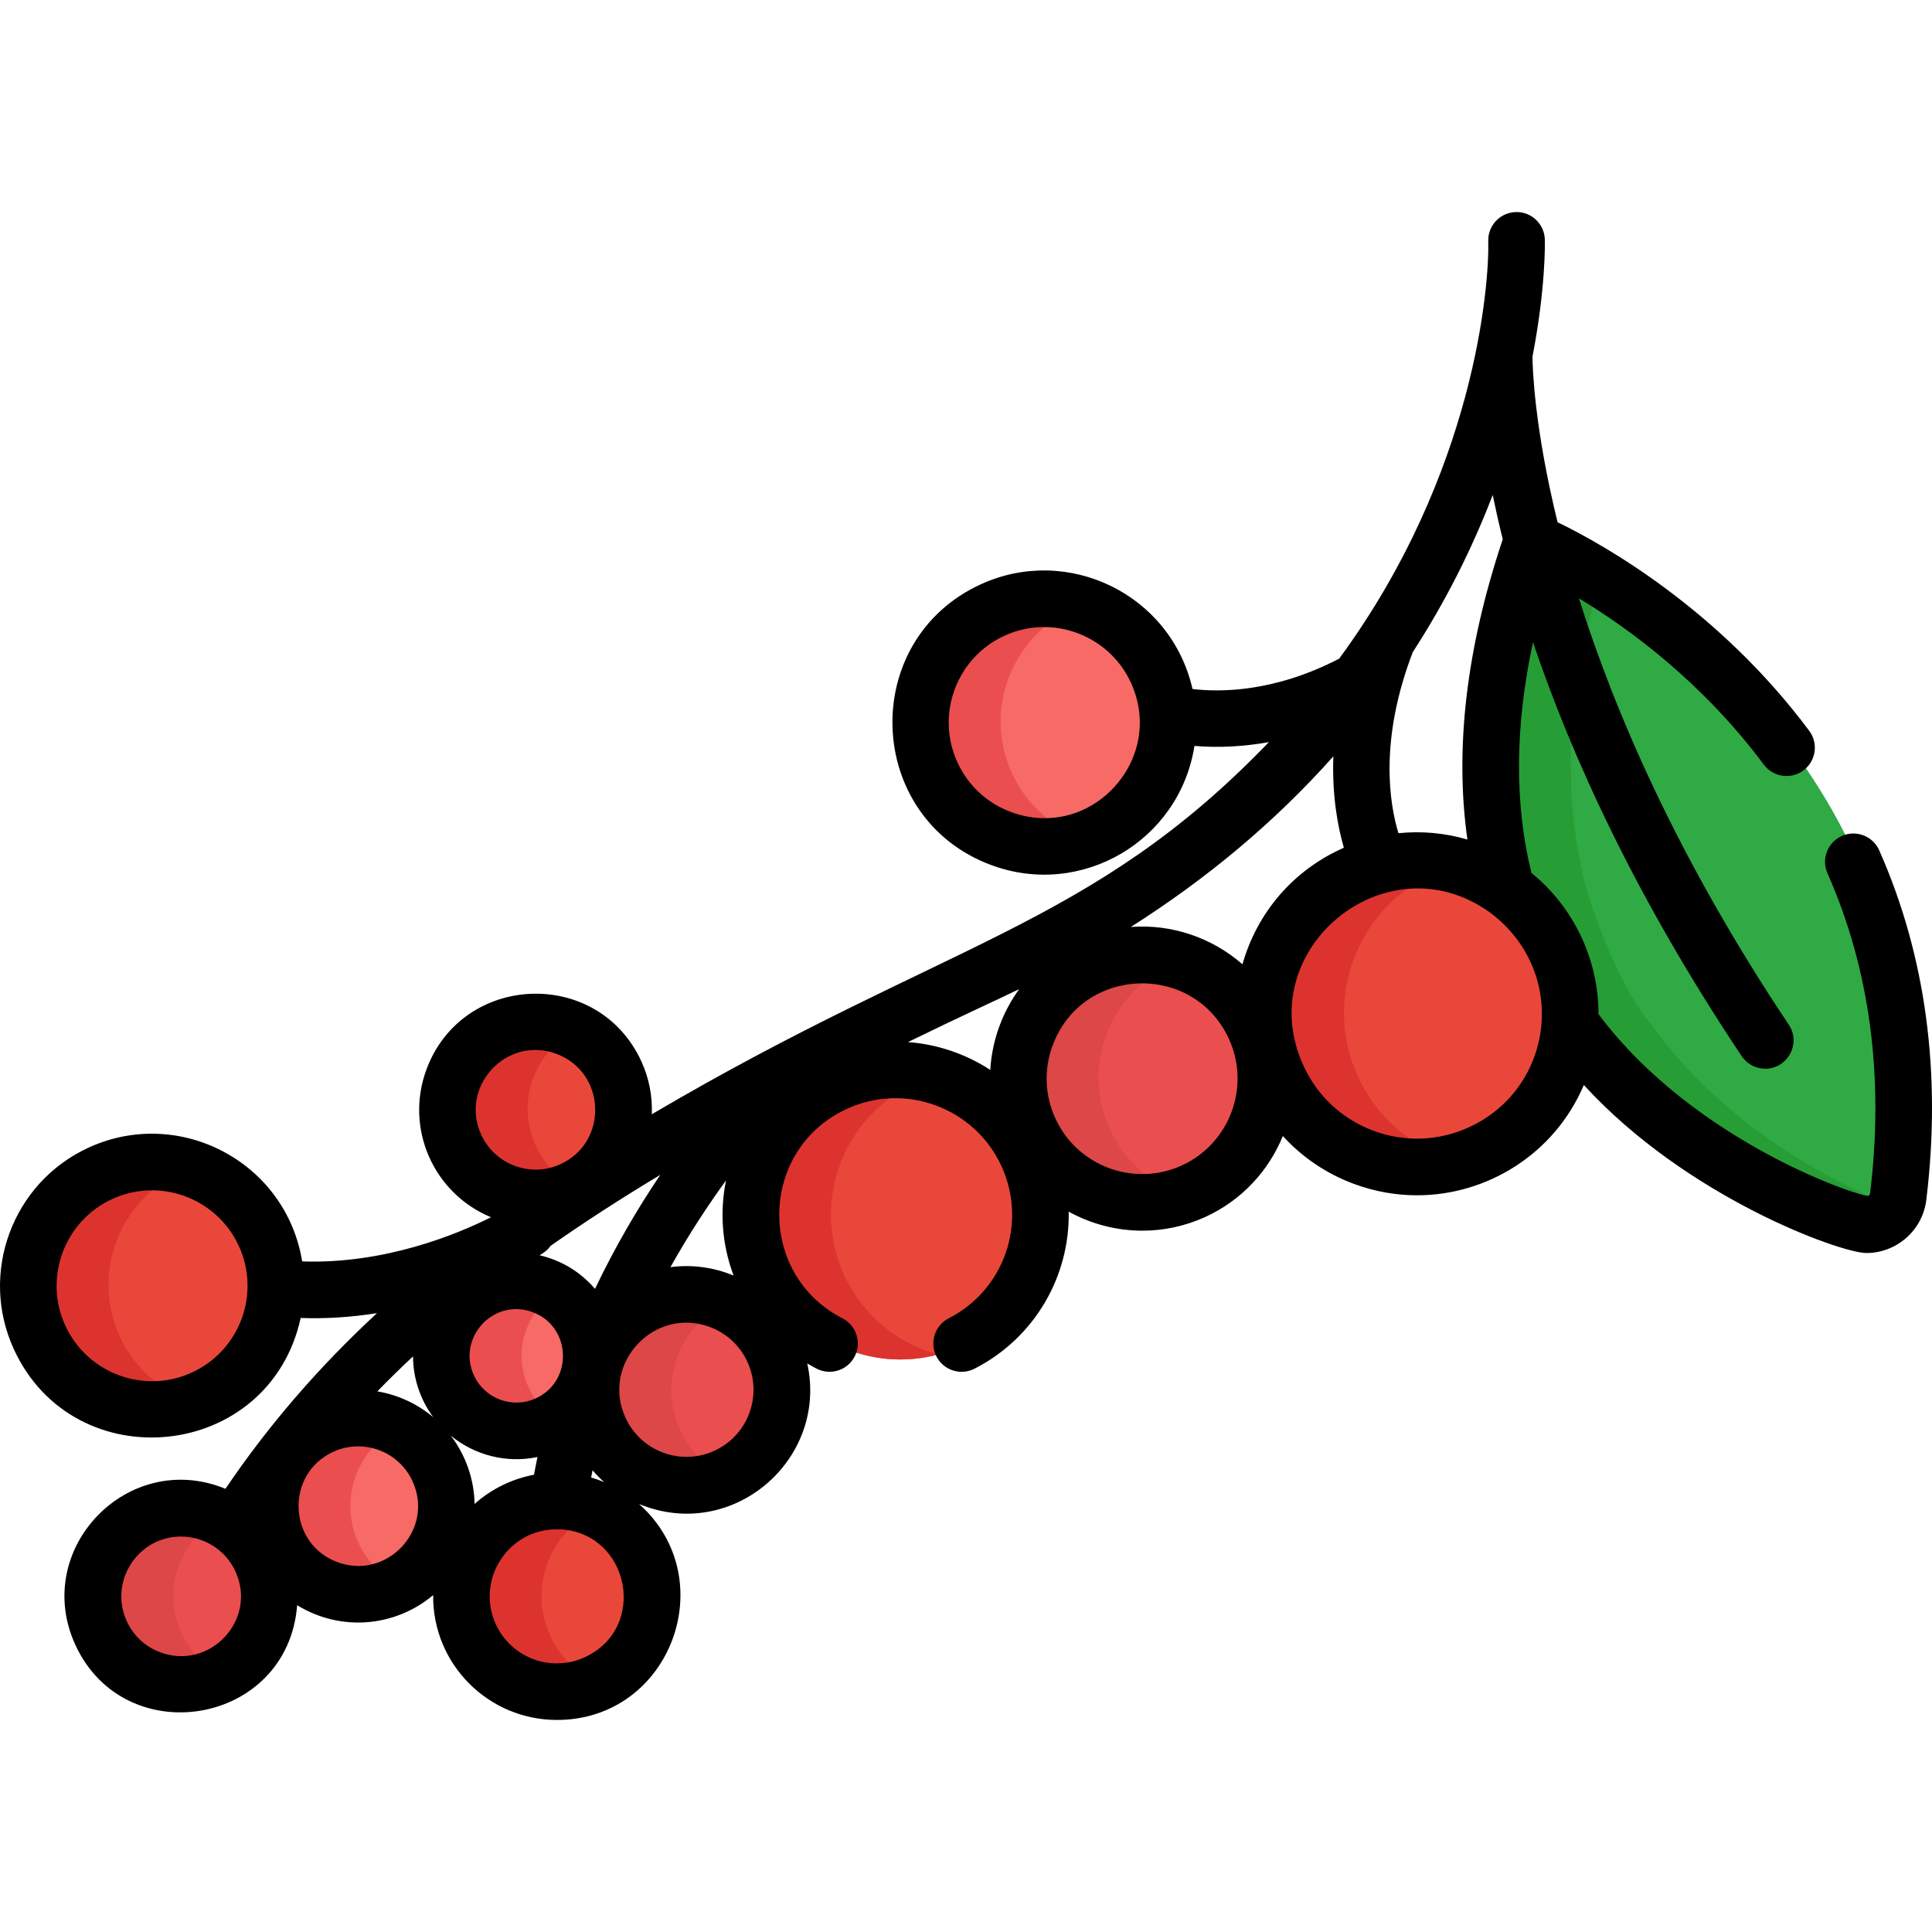 <?xml version="1.0" encoding="iso-8859-1"?>
<!-- Generator: Adobe Illustrator 19.0.0, SVG Export Plug-In . SVG Version: 6.00 Build 0)  -->
<svg version="1.1" id="Capa_1" xmlns="http://www.w3.org/2000/svg" xmlns:xlink="http://www.w3.org/1999/xlink" x="0px" y="0px"
	 viewBox="0 0 512 512" style="enable-background:new 0 0 512 512;" xml:space="preserve">
<path style="fill:#30AA44;" d="M413.669,251.756c-3.038-6.635-7.647-12.048-13.175-16.023c-6.372-23.39-6.214-52.373,5.366-88.139
	c0.445-1.374,1.754-2.292,3.198-2.246c0.016,0,0.031,0.001,0.047,0.001c1.479,0.047,2.922,0.411,4.24,1.085
	c23.276,11.9,104.208,61.513,90.962,170.611c-0.65,5.354-6.03,8.782-11.147,7.078c-17.093-5.694-52.906-20.835-75.876-53.034
	C417.675,264.651,416.541,258.027,413.669,251.756z"/>
<path style="fill:#269E35;" d="M437.285,271.087c-10.181-12.381-16.791-35.355-16.791-35.355
	c-6.072-22.287-6.206-49.658,3.812-83.131c-4.34-2.656-8.092-4.7-10.962-6.169c-1.317-0.674-2.761-1.038-4.24-1.085
	c-0.016,0-0.031-0.001-0.047-0.001c-1.444-0.046-2.753,0.871-3.198,2.246c-11.58,35.766-11.738,64.75-5.366,88.139
	c5.529,3.975,10.137,9.39,13.175,16.023c2.873,6.273,4.007,12.895,3.615,19.332c22.97,32.199,58.783,47.34,75.876,53.034
	c3.926,1.307,7.999-0.412,9.979-3.698C484.425,312.871,456.409,297.894,437.285,271.087z"/>
<circle style="fill:#EA473B;" cx="376.775" cy="268.392" r="40.585"/>
<circle style="fill:#EA4E4E;" cx="303.938" cy="285.584" r="32.796"/>
<circle style="fill:#EA473B;" cx="238.592" cy="321.907" r="38.374"/>
<circle style="fill:#F76A66;" cx="277.965" cy="191.205" r="32.796"/>
<circle style="fill:#EA4E4E;" cx="183.177" cy="368.312" r="25.272"/>
<circle style="fill:#EA473B;" cx="148.804" cy="423.037" r="25.272"/>
<circle style="fill:#F76A66;" cx="138.093" cy="359.331" r="19.876"/>
<circle style="fill:#EA473B;" cx="143.183" cy="293.855" r="23.338"/>
<circle style="fill:#EA4E4E;" cx="49.254" cy="423.037" r="23.338"/>
<circle style="fill:#F76A66;" cx="96.179" cy="399.134" r="23.338"/>
<circle style="fill:#EA473B;" cx="41.552" cy="340.479" r="32.796"/>
<path style="fill:#DD332F;" d="M359.874,285.287c-9.334-20.378-0.38-44.464,19.999-53.798c2.261-1.036,4.569-1.833,6.897-2.428
	c-8.673-2.21-18.128-1.589-26.898,2.428c-20.378,9.334-29.332,33.419-19.999,53.798c8.298,18.118,28.255,27.191,46.901,22.427
	C375.295,304.788,365.19,296.895,359.874,285.287z"/>
<path style="fill:#DD4747;" d="M294.118,299.237c-7.543-16.467-0.307-35.932,16.16-43.475c1.207-0.552,2.431-1.016,3.664-1.412
	c-7.518-2.411-15.922-2.134-23.666,1.412c-16.468,7.543-23.703,27.006-16.16,43.475c6.99,15.261,24.217,22.584,39.811,17.574
	C305.457,314.095,298.114,307.962,294.118,299.237z"/>
<path style="fill:#DD332F;" d="M223.712,337.881c-8.824-19.266-0.359-42.037,18.907-50.861c1.962-0.899,3.961-1.609,5.979-2.155
	c-8.348-2.259-17.503-1.727-25.98,2.155c-19.266,8.824-27.731,31.595-18.907,50.861c7.925,17.304,27.1,25.885,44.882,21.062
	C237.97,356.067,228.654,348.67,223.712,337.881z"/>
<path style="fill:#EA4E4E;" d="M268.155,204.862c-7.543-16.468-0.307-35.932,16.16-43.475c1.207-0.552,2.431-1.016,3.663-1.412
	c-7.517-2.411-15.922-2.134-23.665,1.412c-16.468,7.543-23.703,27.006-16.16,43.475c6.99,15.261,24.217,22.584,39.811,17.574
	C279.494,219.718,272.151,213.586,268.155,204.862z"/>
<path style="fill:#DD4747;" d="M180.202,378.836c-5.812-12.687-0.236-27.684,12.451-33.494c0.175-0.08,0.353-0.15,0.529-0.226
	c-6.338-2.732-13.762-2.874-20.531,0.226c-12.687,5.812-18.262,20.807-12.451,33.494c5.731,12.512,20.393,18.099,32.966,12.677
	C187.624,389.124,182.914,384.754,180.202,378.836z"/>
<path style="fill:#DD332F;" d="M145.836,433.559c-5.812-12.687-0.237-27.684,12.451-33.494c0.175-0.08,0.353-0.15,0.529-0.226
	c-6.338-2.731-13.762-2.874-20.531,0.226c-12.687,5.811-18.262,20.807-12.451,33.494c5.731,12.512,20.393,18.099,32.966,12.677
	C153.257,443.847,148.547,439.477,145.836,433.559z"/>
<path style="fill:#EA4E4E;" d="M140.028,367.606c-4.296-9.38-0.678-20.361,8.058-25.443c-5.392-3.131-12.165-3.698-18.266-0.904
	c-9.98,4.571-14.365,16.366-9.794,26.346s16.367,14.365,26.346,9.794c0.6-0.275,1.177-0.579,1.736-0.904
	C144.68,374.505,141.805,371.485,140.028,367.606z"/>
<path style="fill:#DD332F;" d="M141.97,303.574c-5.323-11.624-0.298-25.34,11.22-30.8c-6.014-2.85-13.197-3.125-19.722-0.137
	c-11.719,5.367-16.868,19.218-11.5,30.937c5.367,11.718,19.218,16.868,30.937,11.5c0.095-0.044,0.186-0.092,0.28-0.137
	C148.397,312.668,144.349,308.768,141.97,303.574z"/>
<path style="fill:#DD4747;" d="M48.034,432.756c-5.323-11.623-0.298-25.34,11.22-30.8c-6.014-2.85-13.197-3.125-19.722-0.137
	c-11.719,5.367-16.868,19.218-11.5,30.937c5.367,11.719,19.218,16.868,30.937,11.5c0.095-0.044,0.186-0.092,0.28-0.137
	C54.461,441.849,50.414,437.949,48.034,432.756z"/>
<path style="fill:#EA4E4E;" d="M94.966,408.852c-5.323-11.623-0.298-25.34,11.22-30.8c-6.014-2.85-13.198-3.125-19.722-0.137
	c-11.719,5.367-16.868,19.218-11.5,30.937c5.367,11.719,19.218,16.868,30.937,11.5c0.095-0.044,0.186-0.092,0.28-0.137
	C101.392,417.946,97.345,414.047,94.966,408.852z"/>
<path style="fill:#DD332F;" d="M31.736,354.133c-7.543-16.467-0.307-35.932,16.16-43.475c1.207-0.553,2.43-1.016,3.663-1.412
	c-7.518-2.411-15.922-2.134-23.665,1.412c-16.468,7.543-23.703,27.007-16.16,43.475c6.99,15.261,24.217,22.584,39.811,17.574
	C43.075,368.99,35.732,362.858,31.736,354.133z"/>
<path d="M3.658,357.525c15.969,34.867,67.708,29.747,76.023-8.246c6.498,0.217,12.983-0.14,20.222-1.282
	c-15.635,14.497-28.801,29.782-40.157,46.552c-25.796-10.631-51.421,15.934-39.789,41.33c13.095,28.591,56.297,21.401,58.791-10.48
	c11.555,7.085,25.965,5.79,36.043-2.67c-0.2,18.205,14.56,33.076,32.808,33.076c30.149,0,44.04-37.375,21.766-57.228
	c24.726,10.231,50.173-11.772,44.571-37.238c0.812,0.479,1.635,0.944,2.482,1.377c3.688,1.89,8.208,0.43,10.095-3.259
	c1.887-3.687,0.428-8.207-3.259-10.094c-22.832-11.687-22.201-44.789,1.229-55.523c15.475-7.088,33.83-0.263,40.919,15.211
	c6.9,15.064,0.759,32.773-13.98,40.316c-3.687,1.888-5.146,6.407-3.259,10.095c1.327,2.594,3.956,4.085,6.683,4.085
	c1.15,0,2.317-0.266,3.411-0.825c16.092-8.236,25.277-24.624,24.962-41.616c5.945,3.271,12.664,5.04,19.519,5.04
	c5.605,0,11.298-1.176,16.719-3.658c9.69-4.438,16.772-12.264,20.507-21.433c5.098,5.605,11.488,9.959,18.795,12.674
	c5.458,2.028,11.125,3.039,16.779,3.039c18.399,0,36.345-10.786,44.196-29.226c27.4,29.927,68.104,44.522,74.87,44.522
	c7.925,0,14.897-5.911,15.892-14.114c4.069-33.521-0.13-64.674-12.483-92.595c-1.676-3.788-6.105-5.502-9.895-3.824
	c-3.788,1.676-5.501,6.105-3.824,9.894c11.245,25.415,15.05,53.919,11.311,84.719c-0.04,0.329-0.2,0.584-0.477,0.76
	c-1,0.633-45.577-13.542-71.512-48.143c0.038-14.432-6.553-28.331-17.773-37.43c-4.534-18.36-4.386-38.844,0.412-61.14
	c10.15,30.028,27.076,67.447,55.307,109.694c1.446,2.164,3.822,3.334,6.244,3.334c5.956,0,9.565-6.678,6.23-11.669
	c-29.48-44.116-46.162-82.961-55.608-112.994c13.415,8.1,32.761,22.301,49.008,44.082c2.477,3.318,7.176,4.005,10.497,1.527
	c3.32-2.477,4.004-7.177,1.527-10.497c-23.993-32.166-54.225-49.171-66.11-54.988c-0.185-0.091-0.376-0.166-0.568-0.241
	c-6.103-24.859-6.63-40.581-6.667-43.899c3.54-18.27,3.303-30.224,3.282-31.04c-0.11-4.142-3.566-7.434-7.697-7.3
	c-4.141,0.109-7.409,3.555-7.3,7.696c0.305,11.108-3.267,61.333-39.508,110.656c-17.378,9.028-31.867,8.895-38.867,8.037
	c-5.751-25.198-33.091-38.283-56.09-27.75c-32.527,14.898-30.804,61.941,2.739,74.409c23.84,8.862,49.877-6.3,53.867-31.565
	c6.569,0.544,13.229,0.145,19.715-1.009c-47.195,49.113-85.456,52.671-163.52,98.617c0.185-4.678-0.687-9.466-2.767-14.006
	c-11.445-24.988-47.431-23.491-56.943,2.096c-5.8,15.6,1.78,32.851,17.101,39.201c-9.088,4.554-28.192,12.454-50.048,11.705
	c-4.342-26.474-32.619-41.141-56.561-30.176C3.313,313.36-5.595,337.323,3.658,357.525z M42.476,437.881
	c-3.965-1.474-7.12-4.403-8.881-8.25C28.802,419.165,36.48,407.2,47.97,407.2c6.007,0,11.762,3.433,14.422,9.241
	C68.286,429.31,55.576,442.756,42.476,437.881z M267.901,215.183c-6.334-2.354-11.371-7.034-14.184-13.177
	c-5.809-12.681-0.216-27.724,12.465-33.531c12.68-5.809,27.725-0.217,33.531,12.465C309.03,201.284,289.059,223.054,267.901,215.183
	z M389.29,298.734c-8.035,3.678-17.021,4.01-25.304,0.932c-8.283-3.079-14.871-9.2-18.551-17.234
	c-14.048-30.674,21.861-60.29,49.341-40.681C415.837,257.425,411.925,288.367,389.29,298.734z M374.409,172.805
	c8.505-13.13,15.569-27.009,21.172-41.624c0.754,3.674,1.636,7.593,2.663,11.738c-9.646,28.819-12.775,55.501-9.367,79.559
	c-5.997-1.745-12.181-2.298-18.276-1.667C368.221,212.961,365.453,196.101,374.409,172.805z M353.35,200.438
	c-0.376,10.426,1.174,18.664,2.79,24.221c-13.559,5.977-23.004,17.292-26.88,30.891c-8.087-7.09-18.788-10.706-29.569-9.9
	C319.668,232.965,337.754,217.981,353.35,200.438z M278.967,277.034c7.859-21.14,37.39-22.063,46.709-1.719
	c5.809,12.681,0.216,27.724-12.465,33.531c-12.682,5.811-27.724,0.216-33.532-12.465
	C276.865,290.238,276.612,283.368,278.967,277.034z M270.095,262.127c-4.589,6.325-7.217,13.791-7.665,21.408
	c-6.515-4.245-14.03-6.8-21.808-7.372C256.145,268.59,263.58,265.295,270.095,262.127z M89.407,413.979
	c-13.173-4.896-13.87-23.383-1.076-29.243c7.918-3.629,17.35-0.154,20.994,7.804C115.208,405.385,102.537,418.854,89.407,413.979z
	 M154.949,439.191c-8.929,4.087-19.462,0.175-23.552-8.756c-5.313-11.603,3.036-24.979,15.898-25.158
	c0.493,0.044,0.666,0.081,1.348,0.019C166.933,406.448,171.764,431.486,154.949,439.191z M156.651,391.566
	c0.126-0.641,0.253-1.281,0.386-1.918c0.951,1.112,1.975,2.156,3.065,3.128C159.102,392.362,158.298,392.045,156.651,391.566z
	 M198.571,374.504c-1.653,4.448-4.94,7.986-9.255,9.963c-4.314,1.975-9.142,2.151-13.589,0.5c-4.448-1.653-7.986-4.939-9.962-9.255
	c-6.581-14.368,7.593-29.534,22.344-24.052C197.311,355.081,201.994,365.298,198.571,374.504z M192.403,312.828
	c-1.667,8.2-1.113,16.912,2.006,25.2c-5.436-2.237-11.143-2.957-16.736-2.219C182.605,327,187.718,319.273,192.403,312.828z
	 M174.984,311.347c-5.782,8.578-11.832,18.735-17.301,30.226c-3.753-4.419-8.837-7.553-14.688-8.916
	c1-0.603,1.968-1.168,2.906-2.486C154.844,323.899,164.505,317.648,174.984,311.347z M127.532,300.718
	c-5.833-12.735,6.667-26.371,19.917-21.44c13.174,4.896,13.871,23.383,1.077,29.243C140.586,312.16,131.167,308.656,127.532,300.718
	z M141.153,347.731c10.294,3.826,10.837,18.272,0.841,22.85c-6.203,2.84-13.563,0.106-16.405-6.099
	C121.031,354.531,130.8,343.876,141.153,347.731z M142.443,386.125c-0.326,1.552-0.637,3.115-0.924,4.691
	c-5.699,1.078-11.208,3.693-15.75,7.74c-0.119-6.459-2.28-12.803-6.3-18.088C125.788,385.645,134.216,387.846,142.443,386.125z
	 M109.457,359.459c0.024,5.656,1.811,11.305,5.364,16.121c-4.248-3.577-9.384-5.937-14.816-6.853
	C103.035,365.604,106.183,362.517,109.457,359.459z M29.762,317.746c12.681-5.81,27.724-0.217,33.531,12.465
	c5.822,12.71,0.249,27.711-12.464,33.531c-12.681,5.812-27.724,0.216-33.532-12.465S17.081,323.555,29.762,317.746z"/>
<g>
</g>
<g>
</g>
<g>
</g>
<g>
</g>
<g>
</g>
<g>
</g>
<g>
</g>
<g>
</g>
<g>
</g>
<g>
</g>
<g>
</g>
<g>
</g>
<g>
</g>
<g>
</g>
<g>
</g>
</svg>
